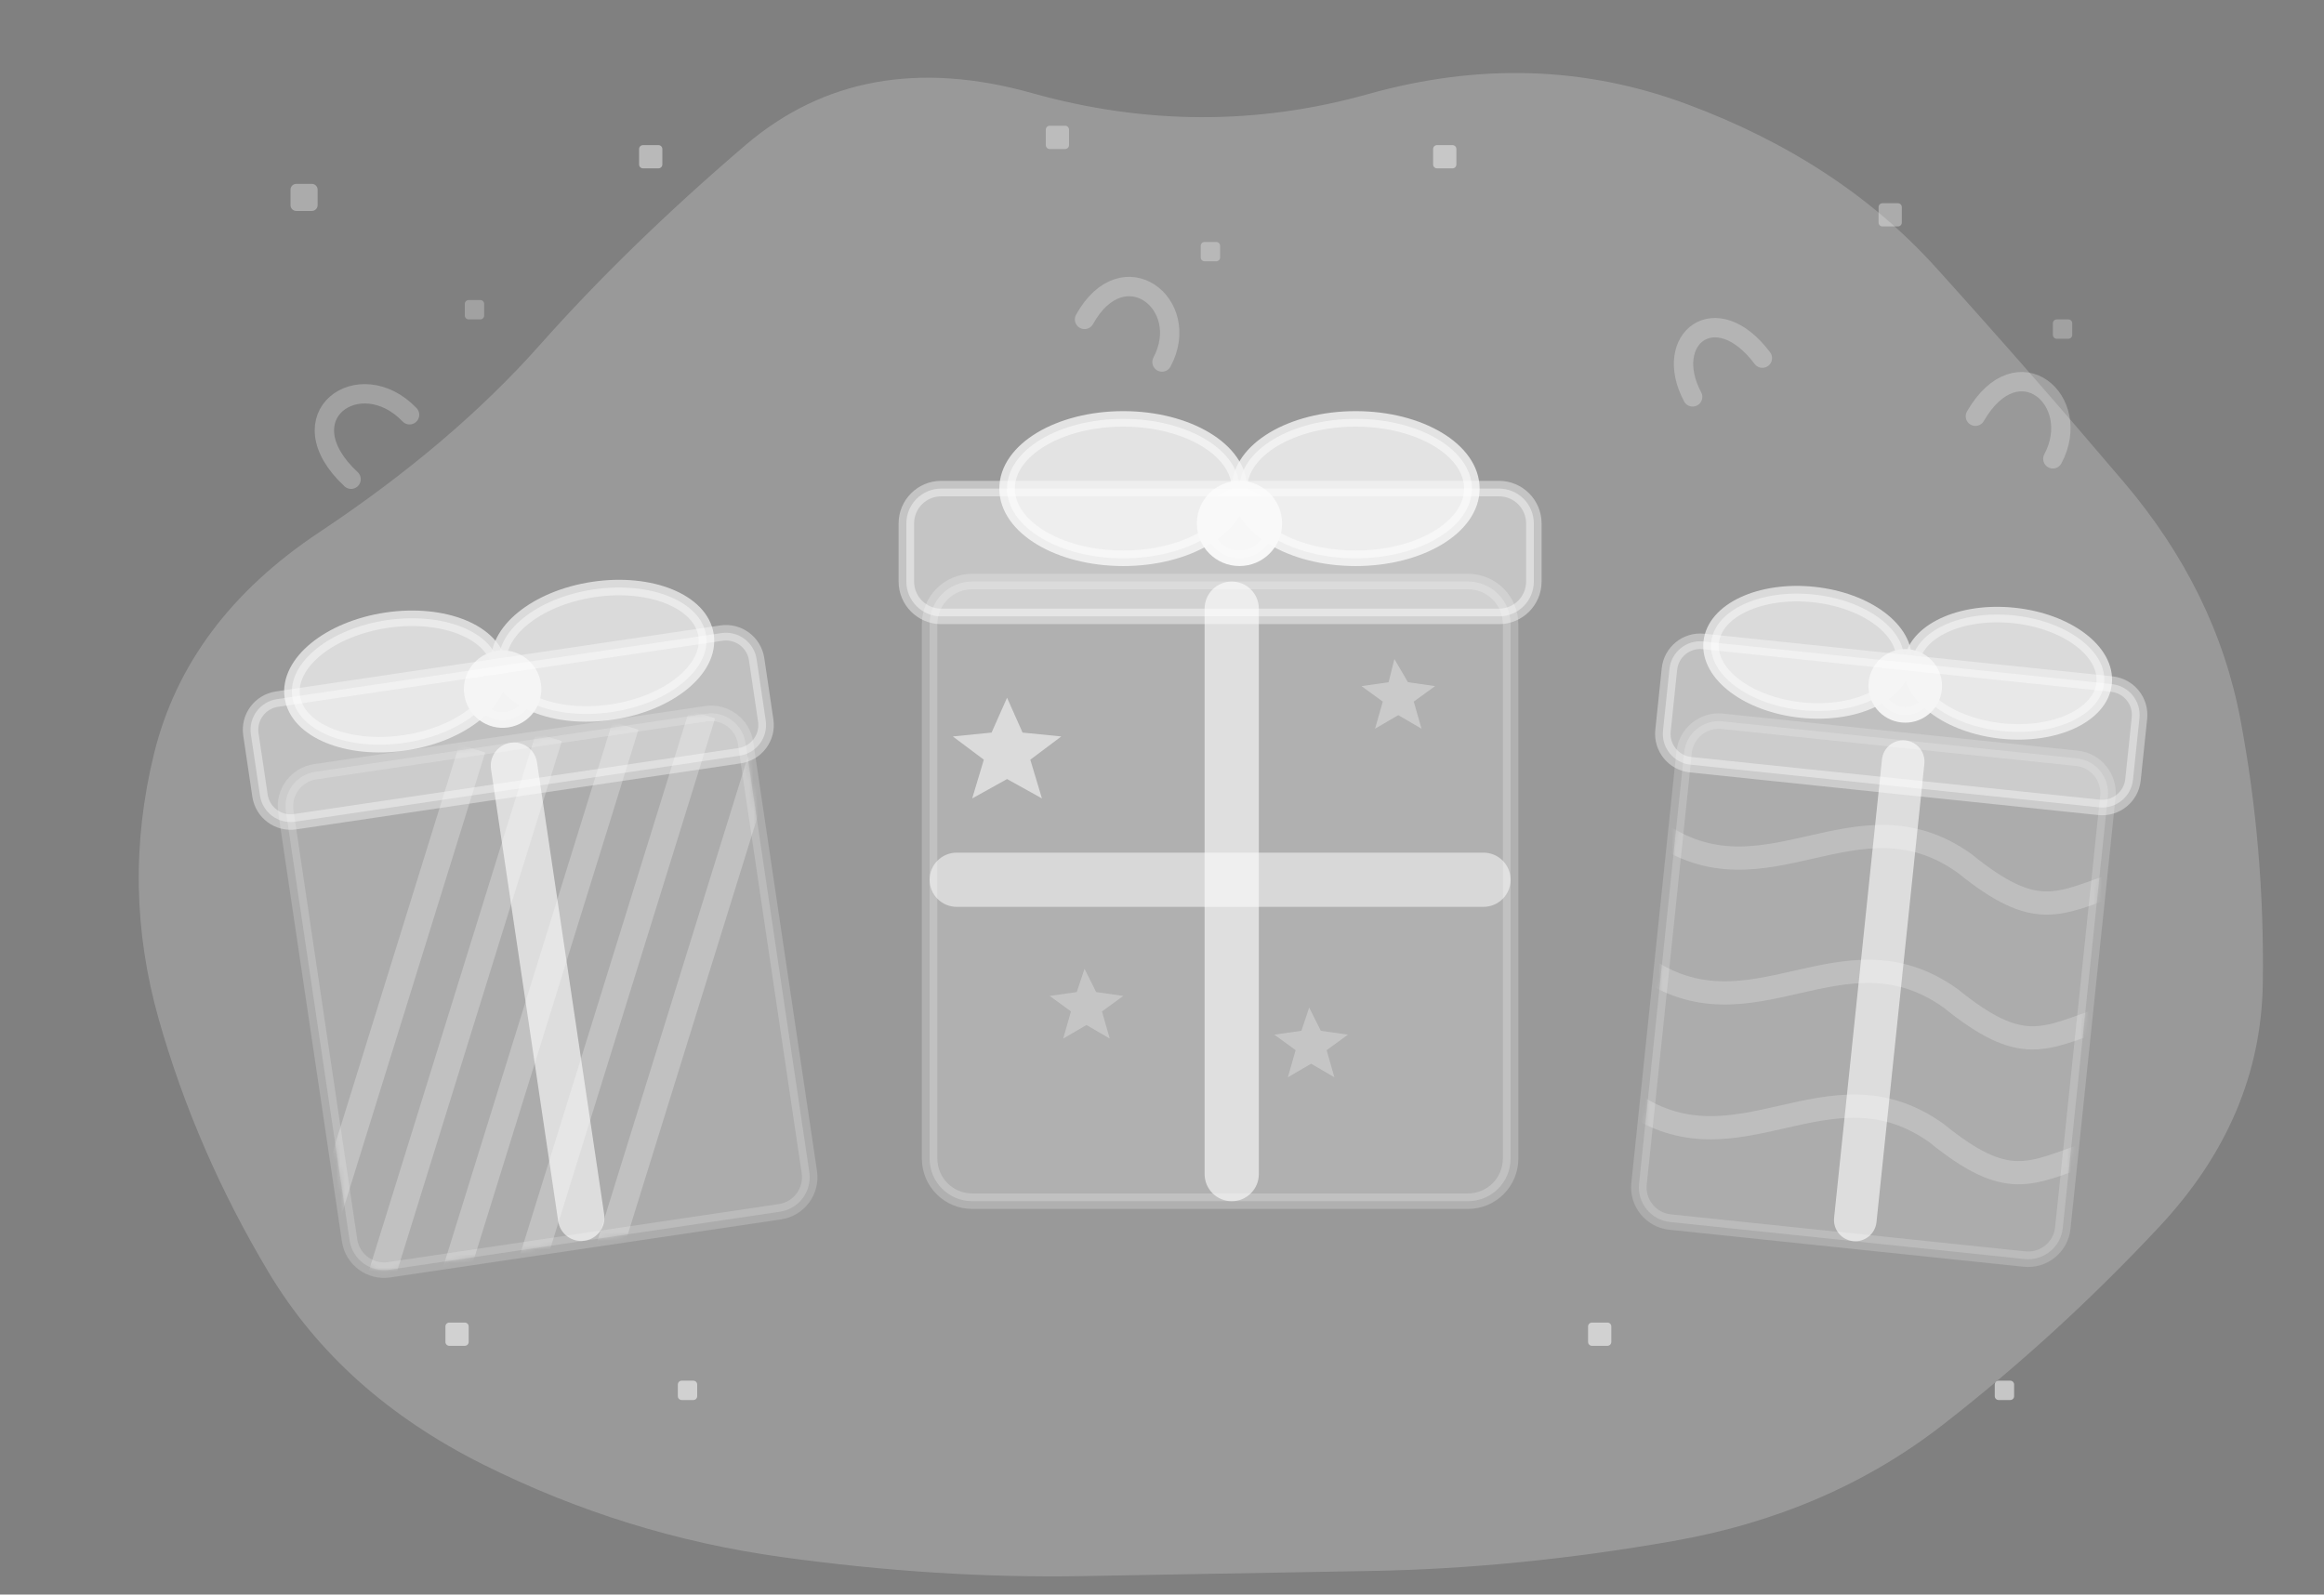 <svg width="529" height="363" viewBox="0 0 529 363" fill="none" xmlns="http://www.w3.org/2000/svg">
<rect x="0" y="0" width="529" height="363" fill="#808080" stroke="none"/>
<g opacity="0.75">
<path opacity="0.45" d="M70.974 41.855H67.448C66.717 41.855 66.125 42.447 66.125 43.178V46.704C66.125 47.435 66.717 48.027 67.448 48.027H70.974C71.705 48.027 72.297 47.435 72.297 46.704V43.178C72.297 42.447 71.705 41.855 70.974 41.855Z" fill="white"/>
<path opacity="0.35" d="M109.327 68.305H106.682C106.195 68.305 105.8 68.7 105.8 69.187V71.832C105.8 72.319 106.195 72.713 106.682 72.713H109.327C109.814 72.713 110.208 72.319 110.208 71.832V69.187C110.208 68.7 109.814 68.305 109.327 68.305Z" fill="white"/>
<path opacity="0.6" d="M149.883 33.038H146.357C145.87 33.038 145.475 33.433 145.475 33.92V37.447C145.475 37.934 145.87 38.328 146.357 38.328H149.883C150.37 38.328 150.765 37.934 150.765 37.447V33.92C150.765 33.433 150.37 33.038 149.883 33.038Z" fill="white"/>
<path opacity="0.45" d="M242.458 28.63H238.932C238.445 28.63 238.05 29.025 238.05 29.512V33.038C238.05 33.525 238.445 33.92 238.932 33.92H242.458C242.945 33.92 243.34 33.525 243.34 33.038V29.512C243.34 29.025 242.945 28.63 242.458 28.63Z" fill="white"/>
<path opacity="0.4" d="M276.843 55.08H274.198C273.711 55.08 273.317 55.475 273.317 55.962V58.607C273.317 59.094 273.711 59.488 274.198 59.488H276.843C277.33 59.488 277.725 59.094 277.725 58.607V55.962C277.725 55.475 277.33 55.08 276.843 55.08Z" fill="white"/>
<path opacity="0.6" d="M330.625 33.038H327.098C326.611 33.038 326.217 33.433 326.217 33.92V37.447C326.217 37.934 326.611 38.328 327.098 38.328H330.625C331.112 38.328 331.507 37.934 331.507 37.447V33.92C331.507 33.433 331.112 33.038 330.625 33.038Z" fill="white"/>
<path opacity="0.45" d="M432.017 46.263H428.49C428.003 46.263 427.608 46.658 427.608 47.145V50.672C427.608 51.159 428.003 51.553 428.49 51.553H432.017C432.504 51.553 432.898 51.159 432.898 50.672V47.145C432.898 46.658 432.504 46.263 432.017 46.263Z" fill="white"/>
<path opacity="0.35" d="M470.81 72.713H468.165C467.678 72.713 467.283 73.108 467.283 73.595V76.24C467.283 76.727 467.678 77.122 468.165 77.122H470.81C471.297 77.122 471.692 76.727 471.692 76.24V73.595C471.692 73.108 471.297 72.713 470.81 72.713Z" fill="white"/>
<path opacity="0.35" d="M79.915 109.097C64.525 94.764 81.875 82.588 93.228 94.423" stroke="white" stroke-width="4.408" stroke-linecap="round" stroke-linejoin="round"/>
<path opacity="0.35" d="M246.867 72.713C255.683 56.843 271.553 69.187 264.5 82.412" stroke="white" stroke-width="4.408" stroke-linecap="round" stroke-linejoin="round"/>
<path opacity="0.35" d="M401.158 81.53C390.578 67.423 378.235 77.122 385.288 90.347" stroke="white" stroke-width="4.408" stroke-linecap="round" stroke-linejoin="round"/>
<path opacity="0.35" d="M449.65 94.755C459.348 78.003 474.337 91.228 467.283 104.453" stroke="white" stroke-width="4.408" stroke-linecap="round" stroke-linejoin="round"/>
</g>
<path opacity="0.18" d="M160.699 162.477L71.746 175.693C67.411 176.337 64.419 180.373 65.063 184.708L79.575 282.383C80.219 286.718 84.255 289.71 88.59 289.066L177.543 275.85C181.878 275.206 184.87 271.169 184.226 266.835L169.714 169.16C169.07 164.825 165.034 161.833 160.699 162.477Z" fill="white" stroke="white" stroke-width="3.527"/>
<path opacity="0.38" d="M164.213 144.128L63.05 159.158C59.197 159.731 56.537 163.318 57.109 167.172L59.183 181.125C59.755 184.978 63.343 187.638 67.196 187.065L168.359 172.035C172.212 171.463 174.872 167.875 174.299 164.022L172.226 150.069C171.654 146.215 168.066 143.556 164.213 144.128Z" fill="white" stroke="white" stroke-width="3.527"/>
<path opacity="0.6" d="M122.233 173.541C121.803 170.651 119.112 168.656 116.223 169.085C113.333 169.515 111.338 172.205 111.767 175.095L127.056 278.002C127.486 280.892 130.176 282.887 133.066 282.458C135.956 282.028 137.951 279.338 137.522 276.448L122.233 173.541Z" fill="white"/>
<g opacity="0.85">
<path opacity="0.75" d="M92.158 169.095C105.162 167.163 114.776 159.35 113.631 151.643C112.486 143.937 101.016 139.256 88.012 141.188C75.007 143.12 65.393 150.934 66.538 158.64C67.683 166.346 79.153 171.027 92.158 169.095Z" fill="white" stroke="white" stroke-width="3.527" stroke-linejoin="round"/>
<path opacity="0.75" d="M139.251 162.099C152.255 160.167 161.869 152.353 160.724 144.647C159.579 136.94 148.109 132.26 135.105 134.192C122.1 136.124 112.486 143.937 113.631 151.643C114.776 159.35 126.246 164.031 139.251 162.099Z" fill="white" stroke="white" stroke-width="3.527" stroke-linejoin="round"/>
<path opacity="0.95" d="M115.445 163.853C119.298 163.28 121.958 159.693 121.385 155.839C120.813 151.986 117.225 149.327 113.372 149.899C109.519 150.472 106.859 154.059 107.432 157.913C108.004 161.766 111.592 164.425 115.445 163.853Z" fill="white" stroke="white" stroke-width="3.527" stroke-linejoin="round"/>
</g>
<mask id="mask0_72_1398" style="mask-type:luminance" maskUnits="userSpaceOnUse" x="64" y="162" width="121" height="128">
<path d="M160.699 162.477L71.746 175.693C67.411 176.337 64.419 180.373 65.063 184.708L79.575 282.383C80.219 286.718 84.255 289.71 88.59 289.066L177.543 275.85C181.878 275.206 184.87 271.169 184.226 266.835L169.714 169.16C169.07 164.825 165.034 161.833 160.699 162.477Z" fill="white"/>
</mask>
<g mask="url(#mask0_72_1398)">
<g opacity="0.25">
<path d="M68.307 296.535L107.502 170.381Z" fill="black"/>
<path d="M68.307 296.535L107.502 170.381" stroke="white" stroke-width="6.172"/>
<path d="M85.749 293.944L124.944 167.79Z" fill="black"/>
<path d="M85.749 293.944L124.944 167.79" stroke="white" stroke-width="6.172"/>
<path d="M103.191 291.353L142.385 165.198Z" fill="black"/>
<path d="M103.191 291.353L142.385 165.198" stroke="white" stroke-width="6.172"/>
<path d="M120.633 288.761L159.827 162.607Z" fill="black"/>
<path d="M120.633 288.761L159.827 162.607" stroke="white" stroke-width="6.172"/>
<path d="M138.075 286.17L177.269 160.015Z" fill="black"/>
<path d="M138.075 286.17L177.269 160.015" stroke="white" stroke-width="6.172"/>
</g>
</g>
<path opacity="0.22" d="M334.152 132.388H221.298C215.942 132.388 211.6 136.731 211.6 142.087V263.757C211.6 269.113 215.942 273.455 221.298 273.455H334.152C339.508 273.455 343.85 269.113 343.85 263.757V142.087C343.85 136.731 339.508 132.388 334.152 132.388Z" fill="white" stroke="white" stroke-width="3.527"/>
<path opacity="0.42" d="M341.205 111.228H214.245C209.863 111.228 206.31 114.781 206.31 119.163V132.388C206.31 136.771 209.863 140.323 214.245 140.323H341.205C345.587 140.323 349.14 136.771 349.14 132.388V119.163C349.14 114.781 345.587 111.228 341.205 111.228Z" fill="white" stroke="white" stroke-width="3.527"/>
<path opacity="0.5" d="M337.678 194.105H217.772C214.363 194.105 211.6 196.868 211.6 200.277C211.6 203.685 214.363 206.448 217.772 206.448H337.678C341.087 206.448 343.85 203.685 343.85 200.277C343.85 196.868 341.087 194.105 337.678 194.105Z" fill="white"/>
<path opacity="0.6" d="M286.542 138.56C286.542 135.152 283.779 132.388 280.37 132.388C276.962 132.388 274.198 135.152 274.198 138.56V267.283C274.198 270.692 276.962 273.455 280.37 273.455C283.779 273.455 286.542 270.692 286.542 267.283V138.56Z" fill="white"/>
<g opacity="0.9">
<path opacity="0.8" d="M255.683 127.098C270.291 127.098 282.133 119.993 282.133 111.228C282.133 102.464 270.291 95.358 255.683 95.358C241.075 95.358 229.233 102.464 229.233 111.228C229.233 119.993 241.075 127.098 255.683 127.098Z" fill="white" stroke="white" stroke-width="3.527" stroke-linejoin="round"/>
<path opacity="0.8" d="M308.583 127.098C323.191 127.098 335.033 119.993 335.033 111.228C335.033 102.464 323.191 95.358 308.583 95.358C293.975 95.358 282.133 102.464 282.133 111.228C282.133 119.993 293.975 127.098 308.583 127.098Z" fill="white" stroke="white" stroke-width="3.527" stroke-linejoin="round"/>
<path opacity="0.95" d="M282.133 127.098C286.516 127.098 290.068 123.546 290.068 119.163C290.068 114.781 286.516 111.228 282.133 111.228C277.751 111.228 274.198 114.781 274.198 119.163C274.198 123.546 277.751 127.098 282.133 127.098Z" fill="white" stroke="white" stroke-width="3.527" stroke-linejoin="round"/>
</g>
<mask id="mask1_72_1398" style="mask-type:luminance" maskUnits="userSpaceOnUse" x="211" y="132" width="133" height="142">
<path d="M334.152 132.388H221.298C215.942 132.388 211.6 136.731 211.6 142.087V263.757C211.6 269.113 215.942 273.455 221.298 273.455H334.152C339.508 273.455 343.85 269.113 343.85 263.757V142.087C343.85 136.731 339.508 132.388 334.152 132.388Z" fill="white"/>
</mask>
<g mask="url(#mask1_72_1398)">
<g opacity="0.55">
<path d="M229.233 158.838L232.76 166.773L241.577 167.655L234.523 172.945L237.168 181.762L229.233 177.353L221.298 181.762L223.943 172.945L216.89 167.655L225.707 166.773L229.233 158.838Z" fill="white"/>
<path opacity="0.6" d="M317.4 150.022L320.486 155.312L326.658 156.193L321.808 159.72L323.572 165.892L318.282 162.806L312.992 165.892L314.755 159.72L309.906 156.193L316.078 155.312L317.4 150.022Z" fill="white"/>
<path opacity="0.5" d="M298.003 229.372L300.648 234.662L306.82 235.543L301.971 239.07L303.734 245.242L298.444 242.156L293.154 245.242L294.918 239.07L290.068 235.543L296.24 234.662L298.003 229.372Z" fill="white"/>
<path opacity="0.5" d="M246.867 220.555L249.512 225.845L255.683 226.727L250.834 230.253L252.597 236.425L247.307 233.339L242.017 236.425L243.781 230.253L238.932 226.727L245.103 225.845L246.867 220.555Z" fill="white"/>
</g>
</g>
<path opacity="0.18" d="M472.736 172.631L392.062 164.204C387.703 163.748 383.8 166.913 383.345 171.271L373.086 269.484C372.63 273.842 375.795 277.745 380.153 278.2L460.828 286.628C465.186 287.083 469.089 283.919 469.544 279.56L479.804 181.348C480.259 176.989 477.095 173.086 472.736 172.631Z" fill="white" stroke="white" stroke-width="3.527"/>
<path opacity="0.38" d="M480.706 155.735L387.755 146.025C383.881 145.62 380.412 148.433 380.007 152.307L378.542 166.337C378.137 170.212 380.95 173.681 384.824 174.085L477.775 183.795C481.649 184.2 485.118 181.387 485.523 177.513L486.989 163.483C487.393 159.608 484.581 156.139 480.706 155.735Z" fill="white" stroke="white" stroke-width="3.527"/>
<path opacity="0.6" d="M438.033 173.882C438.312 171.218 436.378 168.833 433.714 168.555C431.051 168.277 428.666 170.21 428.387 172.874L417.487 277.224C417.209 279.888 419.142 282.273 421.806 282.551C424.47 282.829 426.854 280.896 427.133 278.232L438.033 173.882Z" fill="white"/>
<g opacity="0.85">
<path opacity="0.75" d="M410.058 161.651C422.165 162.916 432.595 158.052 433.354 150.788C434.113 143.524 424.913 136.609 412.806 135.344C400.698 134.08 390.268 138.943 389.509 146.208C388.75 153.472 397.95 160.387 410.058 161.651Z" fill="white" stroke="white" stroke-width="3.527" stroke-linejoin="round"/>
<path opacity="0.75" d="M455.656 166.415C467.764 167.68 478.194 162.816 478.953 155.551C479.711 148.287 470.512 141.373 458.404 140.108C446.297 138.843 435.867 143.707 435.108 150.971C434.349 158.236 443.549 165.15 455.656 166.415Z" fill="white" stroke="white" stroke-width="3.527" stroke-linejoin="round"/>
<path opacity="0.95" d="M432.994 162.718C436.626 163.097 439.878 160.46 440.258 156.828C440.637 153.196 438 149.944 434.368 149.564C430.736 149.185 427.484 151.822 427.104 155.454C426.725 159.086 429.362 162.338 432.994 162.718Z" fill="white" stroke="white" stroke-width="3.527" stroke-linejoin="round"/>
</g>
<mask id="mask2_72_1398" style="mask-type:luminance" maskUnits="userSpaceOnUse" x="373" y="164" width="107" height="123">
<path d="M472.736 172.631L392.062 164.204C387.703 163.748 383.8 166.913 383.345 171.271L373.086 269.484C372.63 273.842 375.795 277.745 380.153 278.2L460.828 286.628C465.186 287.083 469.089 283.919 469.544 279.56L479.804 181.348C480.259 176.989 477.095 173.086 472.736 172.631Z" fill="white"/>
</mask>
<g mask="url(#mask2_72_1398)">
<g opacity="0.22">
<path d="M377.037 189.228C401.787 206.883 422.439 178.901 447.189 196.556C463.536 209.788 468.378 205.861 482.173 201.097" stroke="white" stroke-width="5.29" stroke-linecap="round" stroke-linejoin="round"/>
<path d="M373.831 219.919C398.581 237.575 419.233 209.592 443.983 227.247C460.33 240.479 465.172 236.553 478.967 231.788" stroke="white" stroke-width="5.29" stroke-linecap="round" stroke-linejoin="round"/>
<path d="M370.625 250.611C395.375 268.266 416.027 240.284 440.777 257.939C457.124 271.17 461.966 267.244 475.761 262.48" stroke="white" stroke-width="5.29" stroke-linecap="round" stroke-linejoin="round"/>
</g>
</g>
<g opacity="0.55">
<path d="M105.8 301.088H102.273C101.786 301.088 101.392 301.483 101.392 301.97V305.497C101.392 305.984 101.786 306.378 102.273 306.378H105.8C106.287 306.378 106.682 305.984 106.682 305.497V301.97C106.682 301.483 106.287 301.088 105.8 301.088Z" fill="white"/>
<path d="M157.818 314.313H155.173C154.686 314.313 154.292 314.708 154.292 315.195V317.84C154.292 318.327 154.686 318.722 155.173 318.722H157.818C158.305 318.722 158.7 318.327 158.7 317.84V315.195C158.7 314.708 158.305 314.313 157.818 314.313Z" fill="white"/>
<path d="M365.892 301.088H362.365C361.878 301.088 361.483 301.483 361.483 301.97V305.497C361.483 305.984 361.878 306.378 362.365 306.378H365.892C366.379 306.378 366.773 305.984 366.773 305.497V301.97C366.773 301.483 366.379 301.088 365.892 301.088Z" fill="white"/>
<path d="M457.585 314.313H454.94C454.453 314.313 454.058 314.708 454.058 315.195V317.84C454.058 318.327 454.453 318.722 454.94 318.722H457.585C458.072 318.722 458.467 318.327 458.467 317.84V315.195C458.467 314.708 458.072 314.313 457.585 314.313Z" fill="white"/>
</g>
<path d="M311.422 21.418C336.633 14.336 360.817 15.098 383.975 23.704C407.132 32.309 426.023 44.705 440.648 60.89C455.272 77.075 469.566 93.399 483.529 109.861C497.491 126.324 506.314 144.337 509.997 163.901C513.68 183.464 515.371 203.462 515.069 223.892C514.767 244.323 506.928 262.766 491.553 279.222C476.177 295.678 459.776 310.693 442.349 324.267C424.922 337.841 404.41 346.696 380.813 350.831C357.217 354.966 334.42 357.23 312.424 357.622C290.427 358.015 268.431 358.408 246.434 358.8C224.438 359.193 201.575 357.744 177.846 354.454C154.117 351.164 131.488 344.141 109.959 333.384C88.43 322.627 72.168 308.063 61.171 289.691C50.175 271.318 41.831 252.103 36.138 232.045C30.446 211.986 30.086 191.833 35.059 171.584C40.032 151.335 52.567 134.532 72.665 121.175C92.763 107.819 109.512 93.593 122.911 78.499C136.311 63.405 151.876 48.273 169.608 33.101C187.34 17.93 209.106 13.96 234.906 21.192C260.706 28.424 286.211 28.5 311.422 21.418Z" fill="white" fill-opacity="0.2"/>
</svg>
